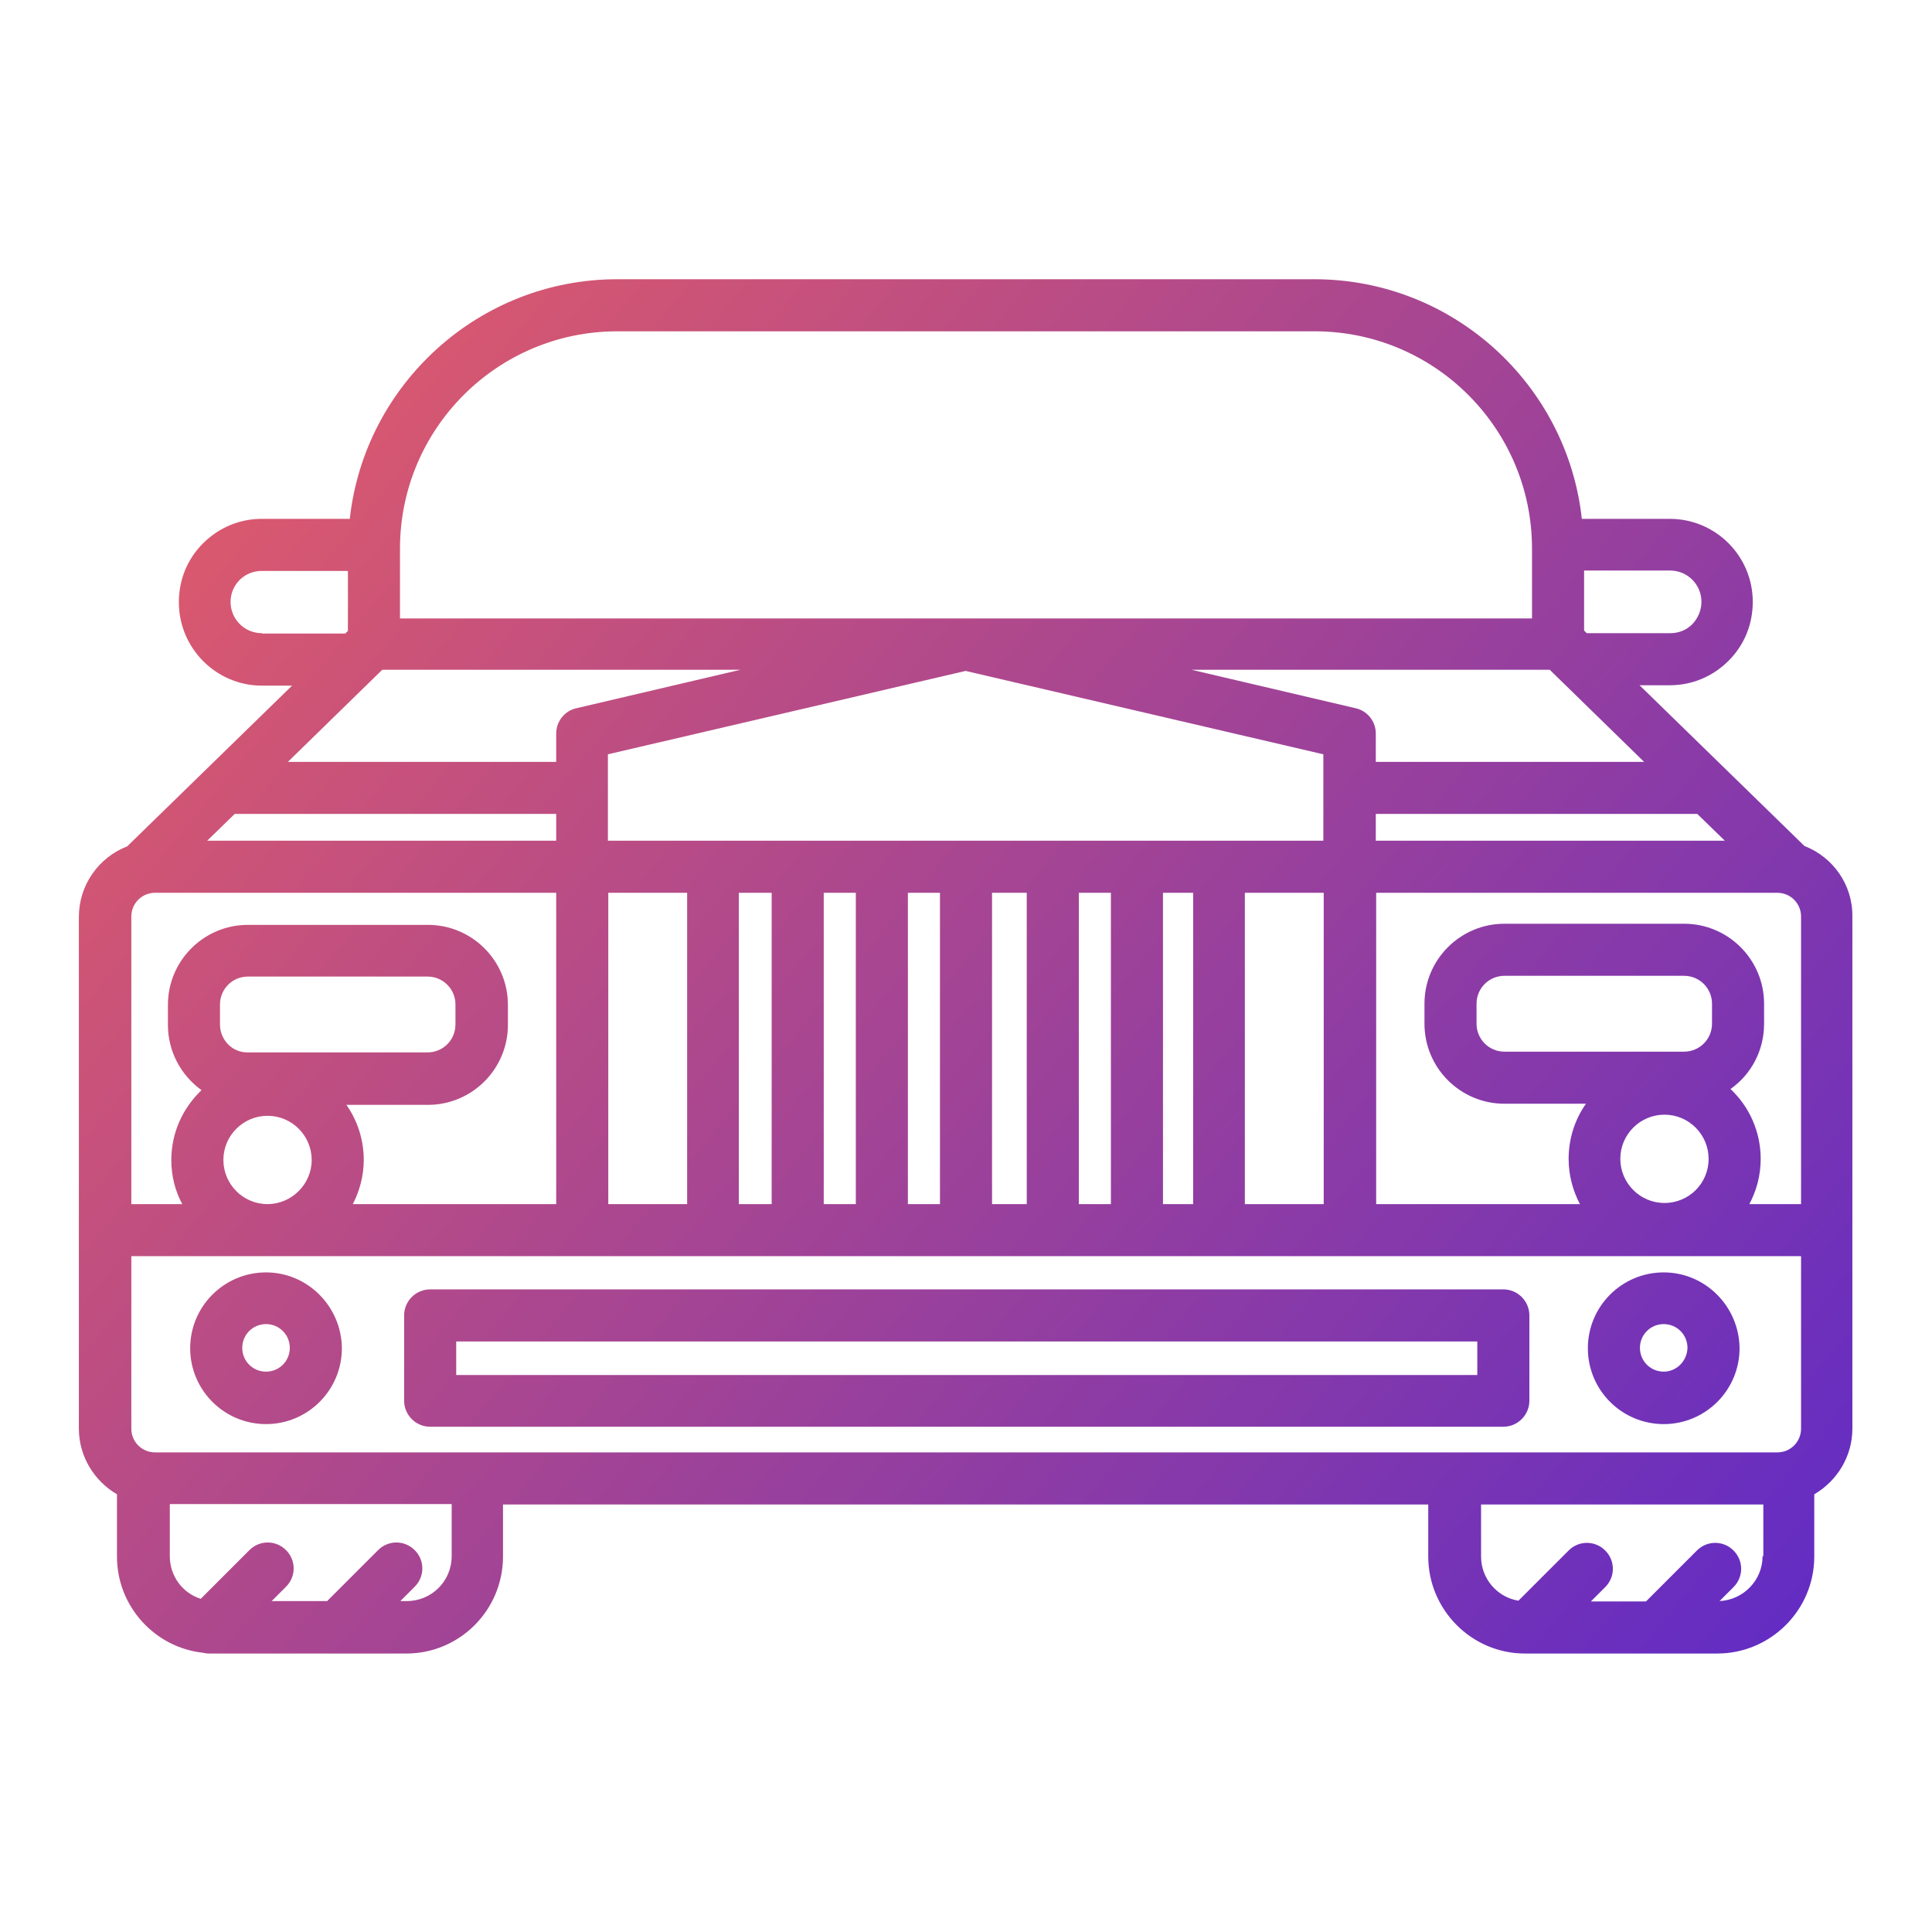 <?xml version="1.0" encoding="utf-8"?>
<!-- Generator: Adobe Illustrator 21.1.0, SVG Export Plug-In . SVG Version: 6.00 Build 0)  -->
<svg version="1.1" id="Слой_1" xmlns="http://www.w3.org/2000/svg" xmlns:xlink="http://www.w3.org/1999/xlink" x="0px" y="0px"
	 viewBox="0 0 512 512" style="enable-background:new 0 0 512 512;" xml:space="preserve">
<style type="text/css">
	.st0{fill:url(#SVGID_1_);}
</style>
<linearGradient id="SVGID_1_" gradientUnits="userSpaceOnUse" x1="30.506" y1="104.407" x2="594.232" y2="577.429">
	<stop  offset="0" style="stop-color:#E35C67"/>
	<stop  offset="1" style="stop-color:#381CE2"/>
</linearGradient>
<path class="st0" d="M478.2,224.2l-43.7-42.6h8c5.9,0,11.4-2.3,15.6-6.5c4.2-4.2,6.4-9.7,6.4-15.6c0-12.2-9.9-22-22-22h-23.3
	c-3.9-35.7-34.2-63.5-70.9-63.5H163.6c-3.8,0-6.9,3.1-6.9,6.9c0,3.8,3.1,6.9,6.9,6.9h184.8c31.8,0,57.6,25.8,57.6,57.6v18.5H106
	v-18.5c0-31.8,25.8-57.6,57.6-57.6c3.8,0,6.9-3.1,6.9-6.9c0-3.8-3.1-6.9-6.9-6.9c-36.7,0-67,27.9-70.9,63.5H69.4
	c-5.9,0-11.4,2.3-15.6,6.5c-4.2,4.2-6.4,9.7-6.4,15.6c0,12.2,9.9,22.1,22,22.1h8l-43.7,42.6c-7.5,2.9-12.8,10.2-12.8,18.7v135.6
	c0,7.4,4.1,13.9,10.1,17.4v16.5c0,13.2,10,24.1,22.8,25.5c0.5,0.1,1,0.2,1.5,0.2c0.2,0,0.3,0,0.5,0c0.3,0,0.6,0,0.9,0h51
	c14.1,0,25.6-11.5,25.6-25.7v-13.8h18.2c3.8,0,6.9-3.1,6.9-6.9c0-3.8-3.1-6.9-6.9-6.9H41.1c-3.5,0-6.3-2.8-6.3-6.3v-45.7h119.5h34.7
	h134.1h34.7h119.5v45.7c0,3.5-2.8,6.3-6.3,6.3H142.5c-3.8,0-6.9,3.1-6.9,6.9c0,3.8,3.1,6.9,6.9,6.9h236v13.8
	c0,14.1,11.5,25.7,25.6,25.7h51c14.1,0,25.7-11.5,25.7-25.7v-16.5c6-3.5,10.1-10,10.1-17.4V242.9C491,234.4,485.7,227.1,478.2,224.2
	z M119.7,398.6v13.8c0,6.6-5.3,11.9-11.9,11.9h-1.7l3.8-3.8c2.7-2.7,2.7-7,0-9.7c-2.7-2.7-7-2.7-9.7,0l-13.5,13.5H72l3.8-3.8
	c2.7-2.7,2.7-7,0-9.7c-2.7-2.7-7-2.7-9.7,0l-12.9,12.9c-4.8-1.5-8.2-6-8.2-11.3v-13.8H119.7z M467.1,412.4c0,6.4-5.1,11.6-11.4,11.9
	l3.7-3.7c2.7-2.7,2.7-7,0-9.7c-2.7-2.7-7-2.7-9.7,0l-13.5,13.5h-14.6l3.8-3.8c2.7-2.7,2.7-7,0-9.7c-2.7-2.7-7-2.7-9.7,0l-13.3,13.3
	c-5.6-0.9-9.9-5.8-9.9-11.7v-13.8h74.8V412.4z M457.1,222.8h-92.5v-7.1h85.2L457.1,222.8z M442.6,151.2c4.6,0,8.3,3.7,8.3,8.3
	c0,2.2-0.9,4.3-2.4,5.9c-1.6,1.6-3.6,2.4-5.9,2.4h-22.1l-0.7-0.7v-15.9H442.6z M69.4,167.8c-4.6,0-8.3-3.7-8.3-8.3
	c0-2.2,0.9-4.3,2.4-5.8c1.6-1.6,3.7-2.4,5.9-2.4h22.8v15.9l-0.7,0.7H69.4z M70.9,319.1c-6.5,0-11.7-5.3-11.7-11.7
	c0-6.5,5.3-11.7,11.7-11.7c6.5,0,11.7,5.3,11.7,11.7C82.6,313.8,77.3,319.1,70.9,319.1z M58.3,271.5v-5.3c0-4.1,3.3-7.4,7.4-7.4
	h47.6c4.1,0,7.4,3.3,7.4,7.4v5.3c0,4.1-3.3,7.4-7.4,7.4H65.7C61.6,279,58.3,275.6,58.3,271.5z M147.4,319.1H93.5
	c1.8-3.5,2.9-7.5,2.9-11.7c0-5.4-1.7-10.5-4.6-14.6h21.6c11.7,0,21.2-9.5,21.2-21.2v-5.3c0-11.7-9.5-21.2-21.2-21.2H65.7
	c-11.7,0-21.2,9.5-21.2,21.2v5.3c0,7.1,3.5,13.4,8.9,17.3c-4.9,4.7-8,11.2-8,18.5c0,4.2,1,8.2,2.9,11.7H34.8v-76.2
	c0-3.5,2.8-6.3,6.3-6.3h106.3V319.1z M147.4,222.8H54.9l7.3-7.1h85.2V222.8z M152.7,187.7c-3.1,0.7-5.3,3.5-5.3,6.7v7.5H76.3
	l25-24.4h94.9L152.7,187.7z M182.1,319.1h-20.9v-82.5h20.9V319.1z M204.5,319.1h-8.7v-82.5h8.7V319.1z M226.8,319.1h-8.5v-82.5h8.5
	V319.1z M249.1,319.1h-8.5v-82.5h8.5V319.1z M272.1,319.1h-9.2v-82.5h9.2V319.1z M294.4,319.1h-8.5v-82.5h8.5V319.1z M316.2,319.1
	h-8v-82.5h8V319.1z M350.8,319.1h-20.9v-82.5h20.9V319.1z M350.8,222.8h-27.8H188.9h-27.8v-22.9l94.8-22.1l94.8,22.1V222.8z
	 M359.3,187.7l-43.5-10.2h94.9l25,24.4h-71.1v-7.5C364.6,191.2,362.4,188.4,359.3,187.7z M441.1,318.8c-6.5,0-11.7-5.3-11.7-11.7
	c0-6.5,5.3-11.7,11.7-11.7c6.5,0,11.7,5.3,11.7,11.7C452.8,313.6,447.6,318.8,441.1,318.8z M453.7,271.3c0,4.1-3.3,7.4-7.4,7.4
	h-47.6c-4.1,0-7.4-3.3-7.4-7.4V266c0-4.1,3.3-7.4,7.4-7.4h47.6c4.1,0,7.4,3.3,7.4,7.4V271.3z M477.2,319.1h-13.6c1.9-3.6,3-7.6,3-12
	c0-7.3-3.1-13.9-8-18.5c5.4-3.8,8.9-10.1,8.9-17.3V266c0-11.7-9.5-21.2-21.2-21.2h-47.6c-11.7,0-21.2,9.5-21.2,21.2v5.3
	c0,11.7,9.5,21.2,21.2,21.2h21.6c-2.9,4.1-4.6,9.2-4.6,14.6c0,4.3,1.1,8.4,3,12h-54v-82.5h106.3c3.5,0,6.3,2.8,6.3,6.3V319.1z
	 M70.5,337.2c-11.1,0-20.1,9-20.1,20.1c0,11.1,9,20.1,20.1,20.1s20.1-9,20.1-20.1C90.5,346.2,81.5,337.2,70.5,337.2z M70.5,363.5
	c-3.5,0-6.3-2.8-6.3-6.3c0-3.5,2.8-6.3,6.3-6.3s6.3,2.8,6.3,6.3C76.8,360.7,74,363.5,70.5,363.5z M440.9,337.2
	c-11.1,0-20.1,9-20.1,20.1c0,11.1,9,20.1,20.1,20.1c11.1,0,20.1-9,20.1-20.1C460.9,346.2,451.9,337.2,440.9,337.2z M440.9,363.5
	c-3.5,0-6.3-2.8-6.3-6.3c0-3.5,2.8-6.3,6.3-6.3s6.3,2.8,6.3,6.3C447.1,360.7,444.3,363.5,440.9,363.5z M398.4,341.7h-49.5
	c-3.8,0-6.9,3.1-6.9,6.9s3.1,6.9,6.9,6.9h42.6v8.9H120.9v-8.9h228c3.8,0,6.9-3.1,6.9-6.9s-3.1-6.9-6.9-6.9H114
	c-3.8,0-6.9,3.1-6.9,6.9v22.6c0,3.8,3.1,6.9,6.9,6.9h284.4c3.8,0,6.9-3.1,6.9-6.9v-22.6C405.3,344.8,402.2,341.7,398.4,341.7z"/>
</svg>
